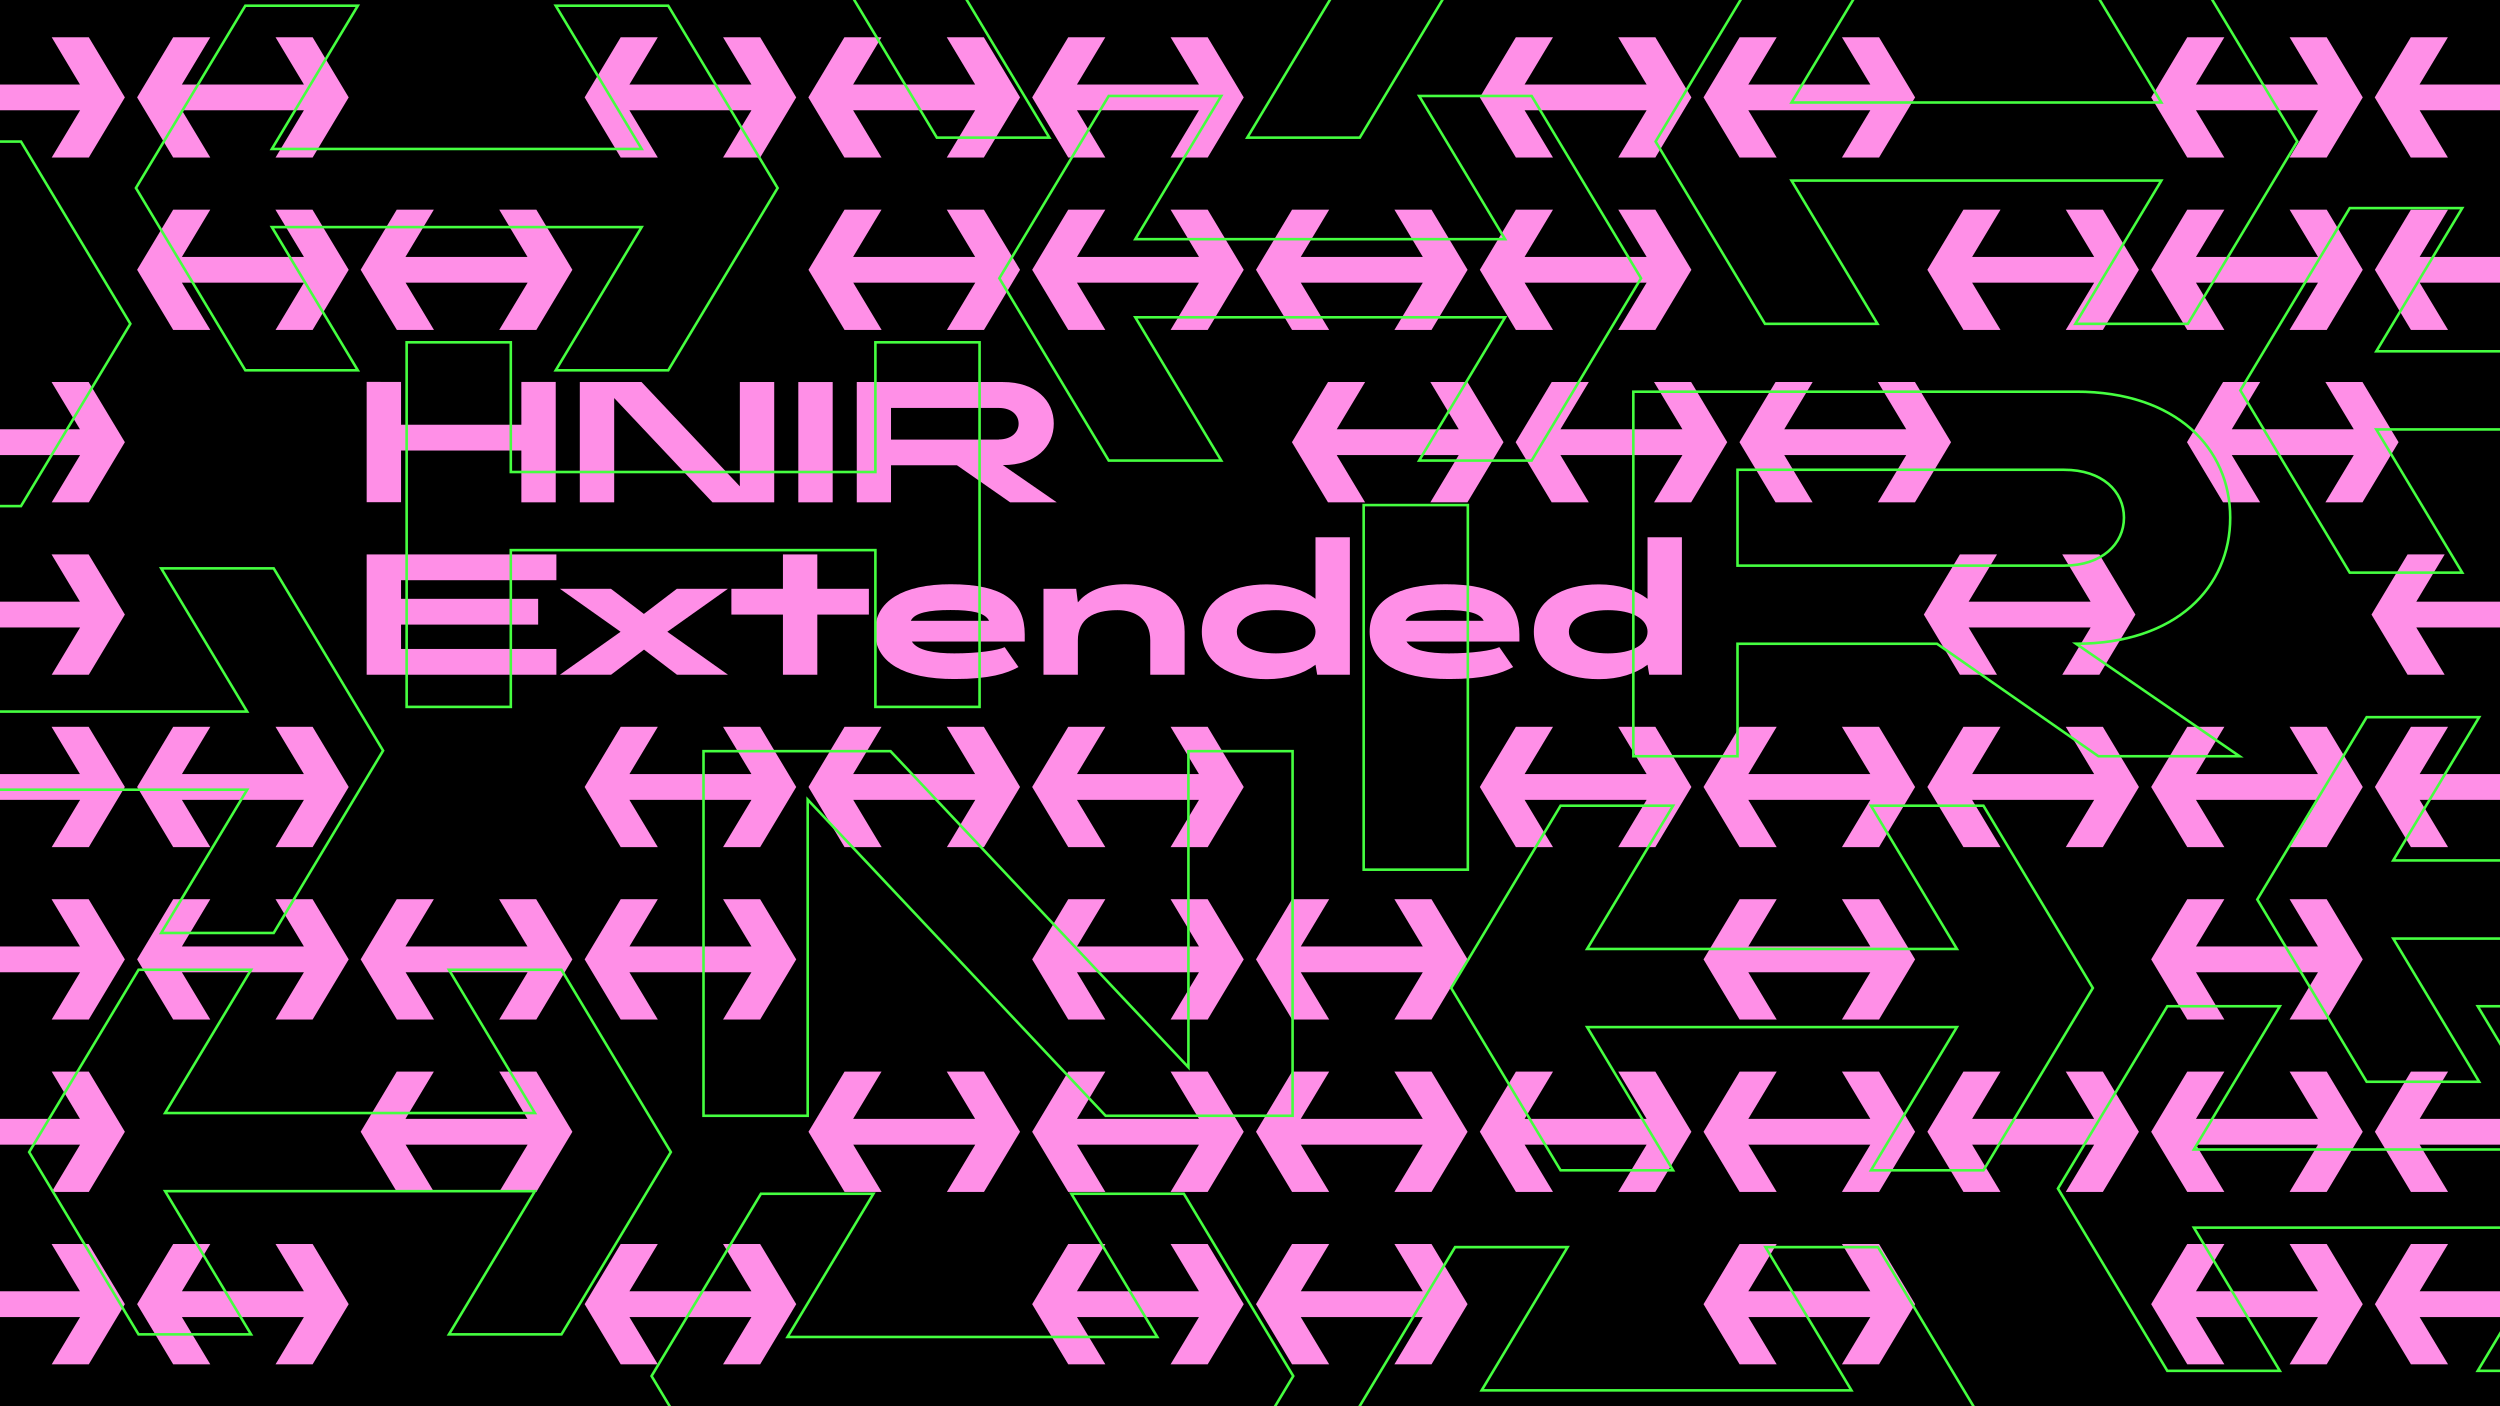 <?xml version="1.0" encoding="utf-8"?>
<!-- Generator: Adobe Illustrator 19.0.1, SVG Export Plug-In . SVG Version: 6.00 Build 0)  -->
<svg version="1.1" id="Layer_1" xmlns="http://www.w3.org/2000/svg" xmlns:xlink="http://www.w3.org/1999/xlink" x="0px" y="0px"
	 viewBox="0 0 1920 1080" style="enable-background:new 0 0 1920 1080;" xml:space="preserve">
<style type="text/css">
	.st0{fill:#FFFFFF;}
	.st1{fill:#33FF4B;}
	.st2{fill:#FF8FE7;}
	.st3{fill:#341FFF;}
	.st4{fill:#5D4CFF;}
	.st5{fill:#8579FF;}
	.st6{fill:#AEA5FF;}
	.st7{fill:#D6D2FF;}
	.st8{fill:#FFD9D2;}
	.st9{fill:#FFB3A5;}
	.st10{fill:#FF8E77;}
	.st11{fill:#FF684A;}
	.st12{fill:#FF421D;}
	.st13{fill:#F71963;}
	.st14{fill:#222222;}
	.st15{fill:#828282;}
	.st16{fill:#1C114C;}
	.st17{clip-path:url(#SVGID_2_);}
	.st18{fill:#AA27FF;}
	.st19{fill:#FF9429;}
	.st20{fill:none;stroke:#FF3E6C;stroke-width:2;stroke-miterlimit:10;}
	.st21{fill:none;stroke:#45FF40;stroke-width:2;stroke-miterlimit:10;}
	.st22{fill:none;stroke:#C548FF;stroke-width:2;stroke-miterlimit:10;}
</style>
<rect x="0" y="0" width="1920" height="1080"/>
<path class="st2" d="M95.9,74.8L68.2,121H39.7l21.8-36.3h-93.7l21.8,36.3H-39l-27.7-46.2L-39,28.6h28.5l-21.8,36.3h93.7L39.7,28.6
	h28.5L95.9,74.8z"/>
<path class="st2" d="M267.8,74.8L240.1,121h-28.5l21.8-36.3h-93.7l21.8,36.3h-28.5l-27.7-46.2l27.7-46.2h28.5l-21.8,36.3h93.7
	l-21.8-36.3h28.5L267.8,74.8z"/>
<path class="st2" d="M611.5,74.8L583.8,121h-28.5l21.8-36.3h-93.7l21.8,36.3h-28.5l-27.7-46.2l27.7-46.2h28.5l-21.8,36.3h93.7
	l-21.8-36.3h28.5L611.5,74.8z"/>
<path class="st2" d="M783.4,74.8L755.6,121h-28.5l21.8-36.3h-93.7L677,121h-28.5l-27.7-46.2l27.7-46.2H677l-21.8,36.3h93.7
	l-21.8-36.3h28.5L783.4,74.8z"/>
<path class="st2" d="M955.2,74.8L927.5,121H899l21.8-36.3h-93.7l21.8,36.3h-28.5l-27.7-46.2l27.7-46.2h28.5l-21.8,36.3h93.7
	L899,28.6h28.5L955.2,74.8z"/>
<path class="st2" d="M1299,74.8l-27.7,46.2h-28.5l21.8-36.3h-93.7l21.8,36.3h-28.5l-27.7-46.2l27.7-46.2h28.5l-21.8,36.3h93.7
	l-21.8-36.3h28.5L1299,74.8z"/>
<path class="st2" d="M1470.8,74.8l-27.7,46.2h-28.5l21.8-36.3h-93.7l21.8,36.3h-28.5l-27.7-46.2l27.7-46.2h28.5l-21.8,36.3h93.7
	l-21.8-36.3h28.5L1470.8,74.8z"/>
<path class="st2" d="M1814.6,74.8l-27.7,46.2h-28.5l21.8-36.3h-93.7l21.8,36.3h-28.5l-27.7-46.2l27.7-46.2h28.5l-21.8,36.3h93.7
	l-21.8-36.3h28.5L1814.6,74.8z"/>
<path class="st2" d="M1986.4,74.8l-27.7,46.2h-28.5l21.8-36.3h-93.7L1880,121h-28.5l-27.7-46.2l27.7-46.2h28.5l-21.8,36.3h93.7
	l-21.8-36.3h28.5L1986.4,74.8z"/>
<path class="st2" d="M267.8,207.2l-27.7,46.2h-28.5l21.8-36.3h-93.7l21.8,36.3h-28.5l-27.7-46.2l27.7-46.2h28.5l-21.8,36.3h93.7
	L211.5,161h28.5L267.8,207.2z"/>
<path class="st2" d="M439.6,207.2l-27.7,46.2h-28.5l21.8-36.3h-93.7l21.8,36.3h-28.5L277,207.2l27.7-46.2h28.5l-21.8,36.3h93.7
	L383.4,161h28.5L439.6,207.2z"/>
<path class="st2" d="M783.4,207.2l-27.7,46.2h-28.5l21.8-36.3h-93.7l21.8,36.3h-28.5l-27.7-46.2l27.7-46.2H677l-21.8,36.3h93.7
	L727.1,161h28.5L783.4,207.2z"/>
<path class="st2" d="M955.2,207.2l-27.7,46.2H899l21.8-36.3h-93.7l21.8,36.3h-28.5l-27.7-46.2l27.7-46.2h28.5l-21.8,36.3h93.7
	L899,161h28.5L955.2,207.2z"/>
<path class="st2" d="M1127.1,207.2l-27.7,46.2h-28.5l21.8-36.3h-93.7l21.8,36.3h-28.5l-27.7-46.2l27.7-46.2h28.5l-21.8,36.3h93.7
	l-21.8-36.3h28.5L1127.1,207.2z"/>
<path class="st2" d="M1299,207.2l-27.7,46.2h-28.5l21.8-36.3h-93.7l21.8,36.3h-28.5l-27.7-46.2l27.7-46.2h28.5l-21.8,36.3h93.7
	l-21.8-36.3h28.5L1299,207.2z"/>
<path class="st2" d="M1642.7,207.2l-27.7,46.2h-28.5l21.8-36.3h-93.7l21.8,36.3h-28.5l-27.7-46.2l27.7-46.2h28.5l-21.8,36.3h93.7
	l-21.8-36.3h28.5L1642.7,207.2z"/>
<path class="st2" d="M1814.6,207.2l-27.7,46.2h-28.5l21.8-36.3h-93.7l21.8,36.3h-28.5l-27.7-46.2l27.7-46.2h28.5l-21.8,36.3h93.7
	l-21.8-36.3h28.5L1814.6,207.2z"/>
<path class="st2" d="M1986.4,207.2l-27.7,46.2h-28.5l21.8-36.3h-93.7l21.8,36.3h-28.5l-27.7-46.2l27.7-46.2h28.5l-21.8,36.3h93.7
	l-21.8-36.3h28.5L1986.4,207.2z"/>
<path class="st2" d="M95.9,339.6l-27.7,46.2H39.7l21.8-36.3h-93.7l21.8,36.3H-39l-27.7-46.2l27.7-46.2h28.5l-21.8,36.3h93.7
	l-21.8-36.3h28.5L95.9,339.6z"/>
<path class="st2" d="M426.8,293.4v92.4h-26.4V346H308v39.7h-26.4v-92.4H308v32.9h92.4v-32.9H426.8z"/>
<path class="st2" d="M594.6,293.4v92.4h-47.4l-75.5-80.1v80.1h-26.4v-92.4h47.4l75.5,80.1v-80.1H594.6z"/>
<path class="st2" d="M639.5,293.4v92.4h-26.4v-92.4H639.5z"/>
<path class="st2" d="M811.6,385.8h-35.8l-40.9-28.5h-50.6v28.5H658v-92.4h112.2c25.5,0,39.1,14.4,39.1,31.9s-13.6,31.9-39.1,31.9
	L811.6,385.8z M767.1,337.5c9.6,0,15.2-5.5,15.2-12.1c0-6.7-5.5-12.1-15.2-12.1h-82.8v24.3H767.1z"/>
<path class="st2" d="M1154.7,339.6l-27.7,46.2h-28.5l21.8-36.3h-93.7l21.8,36.3h-28.5l-27.7-46.2l27.7-46.2h28.5l-21.8,36.3h93.7
	l-21.8-36.3h28.5L1154.7,339.6z"/>
<path class="st2" d="M1326.5,339.6l-27.7,46.2h-28.5l21.8-36.3h-93.7l21.8,36.3h-28.5l-27.7-46.2l27.7-46.2h28.5l-21.8,36.3h93.7
	l-21.8-36.3h28.5L1326.5,339.6z"/>
<path class="st2" d="M1498.4,339.6l-27.7,46.2h-28.5l21.8-36.3h-93.7l21.8,36.3h-28.5l-27.7-46.2l27.7-46.2h28.5l-21.8,36.3h93.7
	l-21.8-36.3h28.5L1498.4,339.6z"/>
<path class="st2" d="M1842.1,339.6l-27.7,46.2h-28.5l21.8-36.3H1714l21.8,36.3h-28.5l-27.7-46.2l27.7-46.2h28.5l-21.8,36.3h93.7
	l-21.8-36.3h28.5L1842.1,339.6z"/>
<path class="st2" d="M95.9,472l-27.7,46.2H39.7l21.8-36.3h-93.7l21.8,36.3H-39L-66.7,472l27.7-46.2h28.5l-21.8,36.3h93.7l-21.8-36.3
	h28.5L95.9,472z"/>
<path class="st2" d="M308,445.6v14.3h105.3v19.8H308v18.7h119.3v19.8H281.6v-92.4h145.7v19.8H308z"/>
<path class="st2" d="M519.9,518.2l-25.3-19.3l-25.3,19.3H430l46.6-33l-46.6-33h39.2l25.3,19.3l25.3-19.3H559l-46.5,33l46.6,33H519.9
	z"/>
<path class="st2" d="M667.3,472h-39.6v46.2h-26.4V472h-39.6v-19.8h39.6v-26.4h26.4v26.4h39.6V472z"/>
<path class="st2" d="M786.9,492.7h-86.6c4.2,6.9,17.3,9.1,32.6,9.1c17.8,0,33.3-2.2,38.7-4.8l10.6,15.3c-9.2,5-21.9,9.2-49.2,9.2
	c-39.1,0-61-12.9-61-36.4c0-23.5,21.4-36.4,58.1-36.4c40.3,0,56.9,12.9,56.9,38.7V492.7z M699.5,476.8h60.1
	c-3-6.3-13.2-8.3-29.6-8.3C713.5,468.5,702.3,470.6,699.5,476.8z"/>
<path class="st2" d="M909.8,485.2v33h-26.4v-26.4c0-16.2-11.5-23.2-25.1-23.2c-19,0-30.5,7-30.5,23.2v26.4h-26.4v-66h25.1l1.3,10.4
	c6.2-7.5,17.3-13.9,36.4-13.9C893.1,448.7,909.8,461.7,909.8,485.2z"/>
<path class="st2" d="M1036.7,412.6v105.6h-25.1l-1.3-7.7c-9,6.9-21.9,11.1-37.4,11.1c-29,0-49.9-12.9-49.9-36.4
	c0-23.5,20.9-36.4,49.9-36.4c15.4,0,28.4,4.2,37.4,11.1v-47.3H1036.7z M1010.3,485.2c0-9.6-11.5-16.6-30.4-16.6
	c-18.5,0-30,7-30,16.6s11.5,16.6,30,16.6C998.8,501.8,1010.3,494.8,1010.3,485.2z"/>
<path class="st2" d="M1166.8,492.7h-86.6c4.2,6.9,17.3,9.1,32.6,9.1c17.8,0,33.3-2.2,38.7-4.8l10.6,15.3c-9.2,5-21.9,9.2-49.2,9.2
	c-39.1,0-61-12.9-61-36.4c0-23.5,21.4-36.4,58.1-36.4c40.3,0,56.9,12.9,56.9,38.7V492.7z M1079.4,476.8h60.1
	c-3-6.3-13.2-8.3-29.6-8.3C1093.4,468.5,1082.2,470.6,1079.4,476.8z"/>
<path class="st2" d="M1291.7,412.6v105.6h-25.1l-1.3-7.7c-9,6.9-21.9,11.1-37.4,11.1c-29,0-49.9-12.9-49.9-36.4
	c0-23.5,20.9-36.4,49.9-36.4c15.4,0,28.4,4.2,37.4,11.1v-47.3H1291.7z M1265.3,485.2c0-9.6-11.5-16.6-30.4-16.6
	c-18.5,0-30,7-30,16.6s11.5,16.6,30,16.6C1253.8,501.8,1265.3,494.8,1265.3,485.2z"/>
<path class="st2" d="M1640,472l-27.7,46.2h-28.5l21.8-36.3h-93.7l21.8,36.3h-28.5l-27.7-46.2l27.7-46.2h28.5l-21.8,36.3h93.7
	l-21.8-36.3h28.5L1640,472z"/>
<path class="st2" d="M1983.8,472l-27.7,46.2h-28.5l21.8-36.3h-93.7l21.8,36.3h-28.5l-27.7-46.2l27.7-46.2h28.5l-21.8,36.3h93.7
	l-21.8-36.3h28.5L1983.8,472z"/>
<path class="st2" d="M95.9,604.4l-27.7,46.2H39.7l21.8-36.3h-93.7l21.8,36.3H-39l-27.7-46.2l27.7-46.2h28.5l-21.8,36.3h93.7
	l-21.8-36.3h28.5L95.9,604.4z"/>
<path class="st2" d="M267.8,604.4l-27.7,46.2h-28.5l21.8-36.3h-93.7l21.8,36.3h-28.5l-27.7-46.2l27.7-46.2h28.5l-21.8,36.3h93.7
	l-21.8-36.3h28.5L267.8,604.4z"/>
<path class="st2" d="M611.5,604.4l-27.7,46.2h-28.5l21.8-36.3h-93.7l21.8,36.3h-28.5l-27.7-46.2l27.7-46.2h28.5l-21.8,36.3h93.7
	l-21.8-36.3h28.5L611.5,604.4z"/>
<path class="st2" d="M783.4,604.4l-27.7,46.2h-28.5l21.8-36.3h-93.7l21.8,36.3h-28.5l-27.7-46.2l27.7-46.2H677l-21.8,36.3h93.7
	l-21.8-36.3h28.5L783.4,604.4z"/>
<path class="st2" d="M955.2,604.4l-27.7,46.2H899l21.8-36.3h-93.7l21.8,36.3h-28.5l-27.7-46.2l27.7-46.2h28.5l-21.8,36.3h93.7
	L899,558.2h28.5L955.2,604.4z"/>
<path class="st2" d="M1299,604.4l-27.7,46.2h-28.5l21.8-36.3h-93.7l21.8,36.3h-28.5l-27.7-46.2l27.7-46.2h28.5l-21.8,36.3h93.7
	l-21.8-36.3h28.5L1299,604.4z"/>
<path class="st2" d="M1470.8,604.4l-27.7,46.2h-28.5l21.8-36.3h-93.7l21.8,36.3h-28.5l-27.7-46.2l27.7-46.2h28.5l-21.8,36.3h93.7
	l-21.8-36.3h28.5L1470.8,604.4z"/>
<path class="st2" d="M1642.7,604.4l-27.7,46.2h-28.5l21.8-36.3h-93.7l21.8,36.3h-28.5l-27.7-46.2l27.7-46.2h28.5l-21.8,36.3h93.7
	l-21.8-36.3h28.5L1642.7,604.4z"/>
<path class="st2" d="M1814.6,604.4l-27.7,46.2h-28.5l21.8-36.3h-93.7l21.8,36.3h-28.5l-27.7-46.2l27.7-46.2h28.5l-21.8,36.3h93.7
	l-21.8-36.3h28.5L1814.6,604.4z"/>
<path class="st2" d="M1986.4,604.4l-27.7,46.2h-28.5l21.8-36.3h-93.7l21.8,36.3h-28.5l-27.7-46.2l27.7-46.2h28.5l-21.8,36.3h93.7
	l-21.8-36.3h28.5L1986.4,604.4z"/>
<path class="st2" d="M95.9,736.8L68.2,783H39.7l21.8-36.3h-93.7l21.8,36.3H-39l-27.7-46.2l27.7-46.2h28.5l-21.8,36.3h93.7
	l-21.8-36.3h28.5L95.9,736.8z"/>
<path class="st2" d="M267.8,736.8L240.1,783h-28.5l21.8-36.3h-93.7l21.8,36.3h-28.5l-27.7-46.2l27.7-46.2h28.5l-21.8,36.3h93.7
	l-21.8-36.3h28.5L267.8,736.8z"/>
<path class="st2" d="M439.6,736.8L411.9,783h-28.5l21.8-36.3h-93.7l21.8,36.3h-28.5L277,736.8l27.7-46.2h28.5l-21.8,36.3h93.7
	l-21.8-36.3h28.5L439.6,736.8z"/>
<path class="st2" d="M611.5,736.8L583.8,783h-28.5l21.8-36.3h-93.7l21.8,36.3h-28.5l-27.7-46.2l27.7-46.2h28.5l-21.8,36.3h93.7
	l-21.8-36.3h28.5L611.5,736.8z"/>
<path class="st2" d="M955.2,736.8L927.5,783H899l21.8-36.3h-93.7l21.8,36.3h-28.5l-27.7-46.2l27.7-46.2h28.5l-21.8,36.3h93.7
	L899,690.6h28.5L955.2,736.8z"/>
<path class="st2" d="M1127.1,736.8l-27.7,46.2h-28.5l21.8-36.3h-93.7l21.8,36.3h-28.5l-27.7-46.2l27.7-46.2h28.5l-21.8,36.3h93.7
	l-21.8-36.3h28.5L1127.1,736.8z"/>
<path class="st2" d="M1470.8,736.8l-27.7,46.2h-28.5l21.8-36.3h-93.7l21.8,36.3h-28.5l-27.7-46.2l27.7-46.2h28.5l-21.8,36.3h93.7
	l-21.8-36.3h28.5L1470.8,736.8z"/>
<path class="st2" d="M1814.6,736.8l-27.7,46.2h-28.5l21.8-36.3h-93.7l21.8,36.3h-28.5l-27.7-46.2l27.7-46.2h28.5l-21.8,36.3h93.7
	l-21.8-36.3h28.5L1814.6,736.8z"/>
<path class="st2" d="M95.9,869.2l-27.7,46.2H39.7l21.8-36.3h-93.7l21.8,36.3H-39l-27.7-46.2L-39,823h28.5l-21.8,36.3h93.7L39.7,823
	h28.5L95.9,869.2z"/>
<path class="st2" d="M439.6,869.2l-27.7,46.2h-28.5l21.8-36.3h-93.7l21.8,36.3h-28.5L277,869.2l27.7-46.2h28.5l-21.8,36.3h93.7
	L383.4,823h28.5L439.6,869.2z"/>
<path class="st2" d="M783.4,869.2l-27.7,46.2h-28.5l21.8-36.3h-93.7l21.8,36.3h-28.5l-27.7-46.2l27.7-46.2H677l-21.8,36.3h93.7
	L727.1,823h28.5L783.4,869.2z"/>
<path class="st2" d="M955.2,869.2l-27.7,46.2H899l21.8-36.3h-93.7l21.8,36.3h-28.5l-27.7-46.2l27.7-46.2h28.5l-21.8,36.3h93.7
	L899,823h28.5L955.2,869.2z"/>
<path class="st2" d="M1127.1,869.2l-27.7,46.2h-28.5l21.8-36.3h-93.7l21.8,36.3h-28.5l-27.7-46.2l27.7-46.2h28.5l-21.8,36.3h93.7
	l-21.8-36.3h28.5L1127.1,869.2z"/>
<path class="st2" d="M1299,869.2l-27.7,46.2h-28.5l21.8-36.3h-93.7l21.8,36.3h-28.5l-27.7-46.2l27.7-46.2h28.5l-21.8,36.3h93.7
	l-21.8-36.3h28.5L1299,869.2z"/>
<path class="st2" d="M1470.8,869.2l-27.7,46.2h-28.5l21.8-36.3h-93.7l21.8,36.3h-28.5l-27.7-46.2l27.7-46.2h28.5l-21.8,36.3h93.7
	l-21.8-36.3h28.5L1470.8,869.2z"/>
<path class="st2" d="M1642.7,869.2l-27.7,46.2h-28.5l21.8-36.3h-93.7l21.8,36.3h-28.5l-27.7-46.2l27.7-46.2h28.5l-21.8,36.3h93.7
	l-21.8-36.3h28.5L1642.7,869.2z"/>
<path class="st2" d="M1814.6,869.2l-27.7,46.2h-28.5l21.8-36.3h-93.7l21.8,36.3h-28.5l-27.7-46.2l27.7-46.2h28.5l-21.8,36.3h93.7
	l-21.8-36.3h28.5L1814.6,869.2z"/>
<path class="st2" d="M1986.4,869.2l-27.7,46.2h-28.5l21.8-36.3h-93.7l21.8,36.3h-28.5l-27.7-46.2l27.7-46.2h28.5l-21.8,36.3h93.7
	l-21.8-36.3h28.5L1986.4,869.2z"/>
<path class="st2" d="M95.9,1001.6l-27.7,46.2H39.7l21.8-36.3h-93.7l21.8,36.3H-39l-27.7-46.2l27.7-46.2h28.5l-21.8,36.3h93.7
	l-21.8-36.3h28.5L95.9,1001.6z"/>
<path class="st2" d="M267.8,1001.6l-27.7,46.2h-28.5l21.8-36.3h-93.7l21.8,36.3h-28.5l-27.7-46.2l27.7-46.2h28.5l-21.8,36.3h93.7
	l-21.8-36.3h28.5L267.8,1001.6z"/>
<path class="st2" d="M611.5,1001.6l-27.7,46.2h-28.5l21.8-36.3h-93.7l21.8,36.3h-28.5l-27.7-46.2l27.7-46.2h28.5l-21.8,36.3h93.7
	l-21.8-36.3h28.5L611.5,1001.6z"/>
<path class="st2" d="M955.2,1001.6l-27.7,46.2H899l21.8-36.3h-93.7l21.8,36.3h-28.5l-27.7-46.2l27.7-46.2h28.5l-21.8,36.3h93.7
	L899,955.4h28.5L955.2,1001.6z"/>
<path class="st2" d="M1127.1,1001.6l-27.7,46.2h-28.5l21.8-36.3h-93.7l21.8,36.3h-28.5l-27.7-46.2l27.7-46.2h28.5l-21.8,36.3h93.7
	l-21.8-36.3h28.5L1127.1,1001.6z"/>
<path class="st2" d="M1470.8,1001.6l-27.7,46.2h-28.5l21.8-36.3h-93.7l21.8,36.3h-28.5l-27.7-46.2l27.7-46.2h28.5l-21.8,36.3h93.7
	l-21.8-36.3h28.5L1470.8,1001.6z"/>
<path class="st2" d="M1814.6,1001.6l-27.7,46.2h-28.5l21.8-36.3h-93.7l21.8,36.3h-28.5l-27.7-46.2l27.7-46.2h28.5l-21.8,36.3h93.7
	l-21.8-36.3h28.5L1814.6,1001.6z"/>
<path class="st2" d="M1986.4,1001.6l-27.7,46.2h-28.5l21.8-36.3h-93.7l21.8,36.3h-28.5l-27.7-46.2l27.7-46.2h28.5l-21.8,36.3h93.7
	l-21.8-36.3h28.5L1986.4,1001.6z"/>
<g>
	<g>
		<path class="st21" d="M100.1,248.7l-84,140h-86.4l66-110h-284l66,110h-86.4l-84-140l84-140h86.4l-66,110h284l-66-110h86.4
			L100.1,248.7z"/>
	</g>
	<g>
		<g>
			<path class="st21" d="M752.3,262.9v280h-80V422.5h-280v120.4h-80v-280h80v99.6h280v-99.6H752.3z"/>
		</g>
		<g>
			<path class="st21" d="M992.7,576.9v280H849.1L620.3,614.1v242.8h-80v-280h143.6l228.8,242.8V576.9H992.7z"/>
		</g>
		<g>
			<path class="st21" d="M515.2,884.8l-84,140h-86.4l66-110h-284l66,110h-86.4l-84-140l84-140h86.4l-66,110h284l-66-110h86.4
				L515.2,884.8z"/>
		</g>
		<g>
			<path class="st21" d="M1607.3,758.8l-84,140h-86.4l66-110h-284l66,110h-86.4l-84-140l84-140h86.4l-66,110h284l-66-110h86.4
				L1607.3,758.8z"/>
		</g>
		<g>
			<path class="st21" d="M1526.3,1097.8l-84,140h-86.4l66-110h-284l66,110h-86.4l-84-140l84-140h86.4l-66,110h284l-66-110h86.4
				L1526.3,1097.8z"/>
		</g>
		<g>
			<path class="st21" d="M2213.4,299.8l-84,140H2043l66-110h-284l66,110h-86.4l-84-140l84-140h86.4l-66,110h284l-66-110h86.4
				L2213.4,299.8z"/>
		</g>
		<g>
			<path class="st21" d="M1260.3,213.7l-84,140h-86.4l66-110h-284l66,110h-86.4l-84-140l84-140h86.4l-66,110h284l-66-110h86.4
				L1260.3,213.7z"/>
		</g>
		<g>
			<path class="st21" d="M1128.3-34.3l-84,140h-86.4l66-110h-284l66,110h-86.4l-84-140l84-140h86.4l-66,110h284l-66-110h86.4
				L1128.3-34.3z"/>
		</g>
		<g>
			<path class="st21" d="M993.2,1056.8l-84,140h-86.4l66-110h-284l66,110h-86.4l-84-140l84-140h86.4l-66,110h284l-66-110h86.4
				L993.2,1056.8z"/>
		</g>
		<g>
			<path class="st21" d="M2073.3,912.8l-84,140h-86.4l66-110h-284l66,110h-86.4l-84-140l84-140h86.4l-66,110h284l-66-110h86.4
				L2073.3,912.8z"/>
		</g>
		<g>
			<path class="st21" d="M2226.4,690.8l-84,140H2056l66-110h-284l66,110h-86.4l-84-140l84-140h86.4l-66,110h284l-66-110h86.4
				L2226.4,690.8z"/>
		</g>
		<g>
			<path class="st21" d="M1764.3,108.7l-84,140h-86.4l66-110h-284l66,110h-86.4l-84-140l84-140h86.4l-66,110h284l-66-110h86.4
				L1764.3,108.7z"/>
		</g>
		<g>
			<path class="st21" d="M294.2,576.5l-84,140h-86.4l66-110h-284l66,110h-86.4l-84-140l84-140h86.4l-66,110h284l-66-110h86.4
				L294.2,576.5z"/>
		</g>
		<g>
			<path class="st21" d="M597.2,144.4l-84,140h-86.4l66-110h-284l66,110h-86.4l-84-140l84-140h86.4l-66,110h284l-66-110h86.4
				L597.2,144.4z"/>
		</g>
		<g>
			<path class="st21" d="M1720,580.8h-108.4l-124-86.4h-153.2v86.4h-80v-280h340c77.2,0,118.4,43.6,118.4,96.8
				s-41.2,96.8-118.4,96.8L1720,580.8z M1585.2,434.4c29.2,0,46-16.8,46-36.8c0-20.4-16.8-36.8-46-36.8h-250.8v73.6H1585.2z"/>
		</g>
		<g>
			<path class="st21" d="M1127.3,387.9v280h-80v-280H1127.3z"/>
		</g>
	</g>
</g>
</svg>
